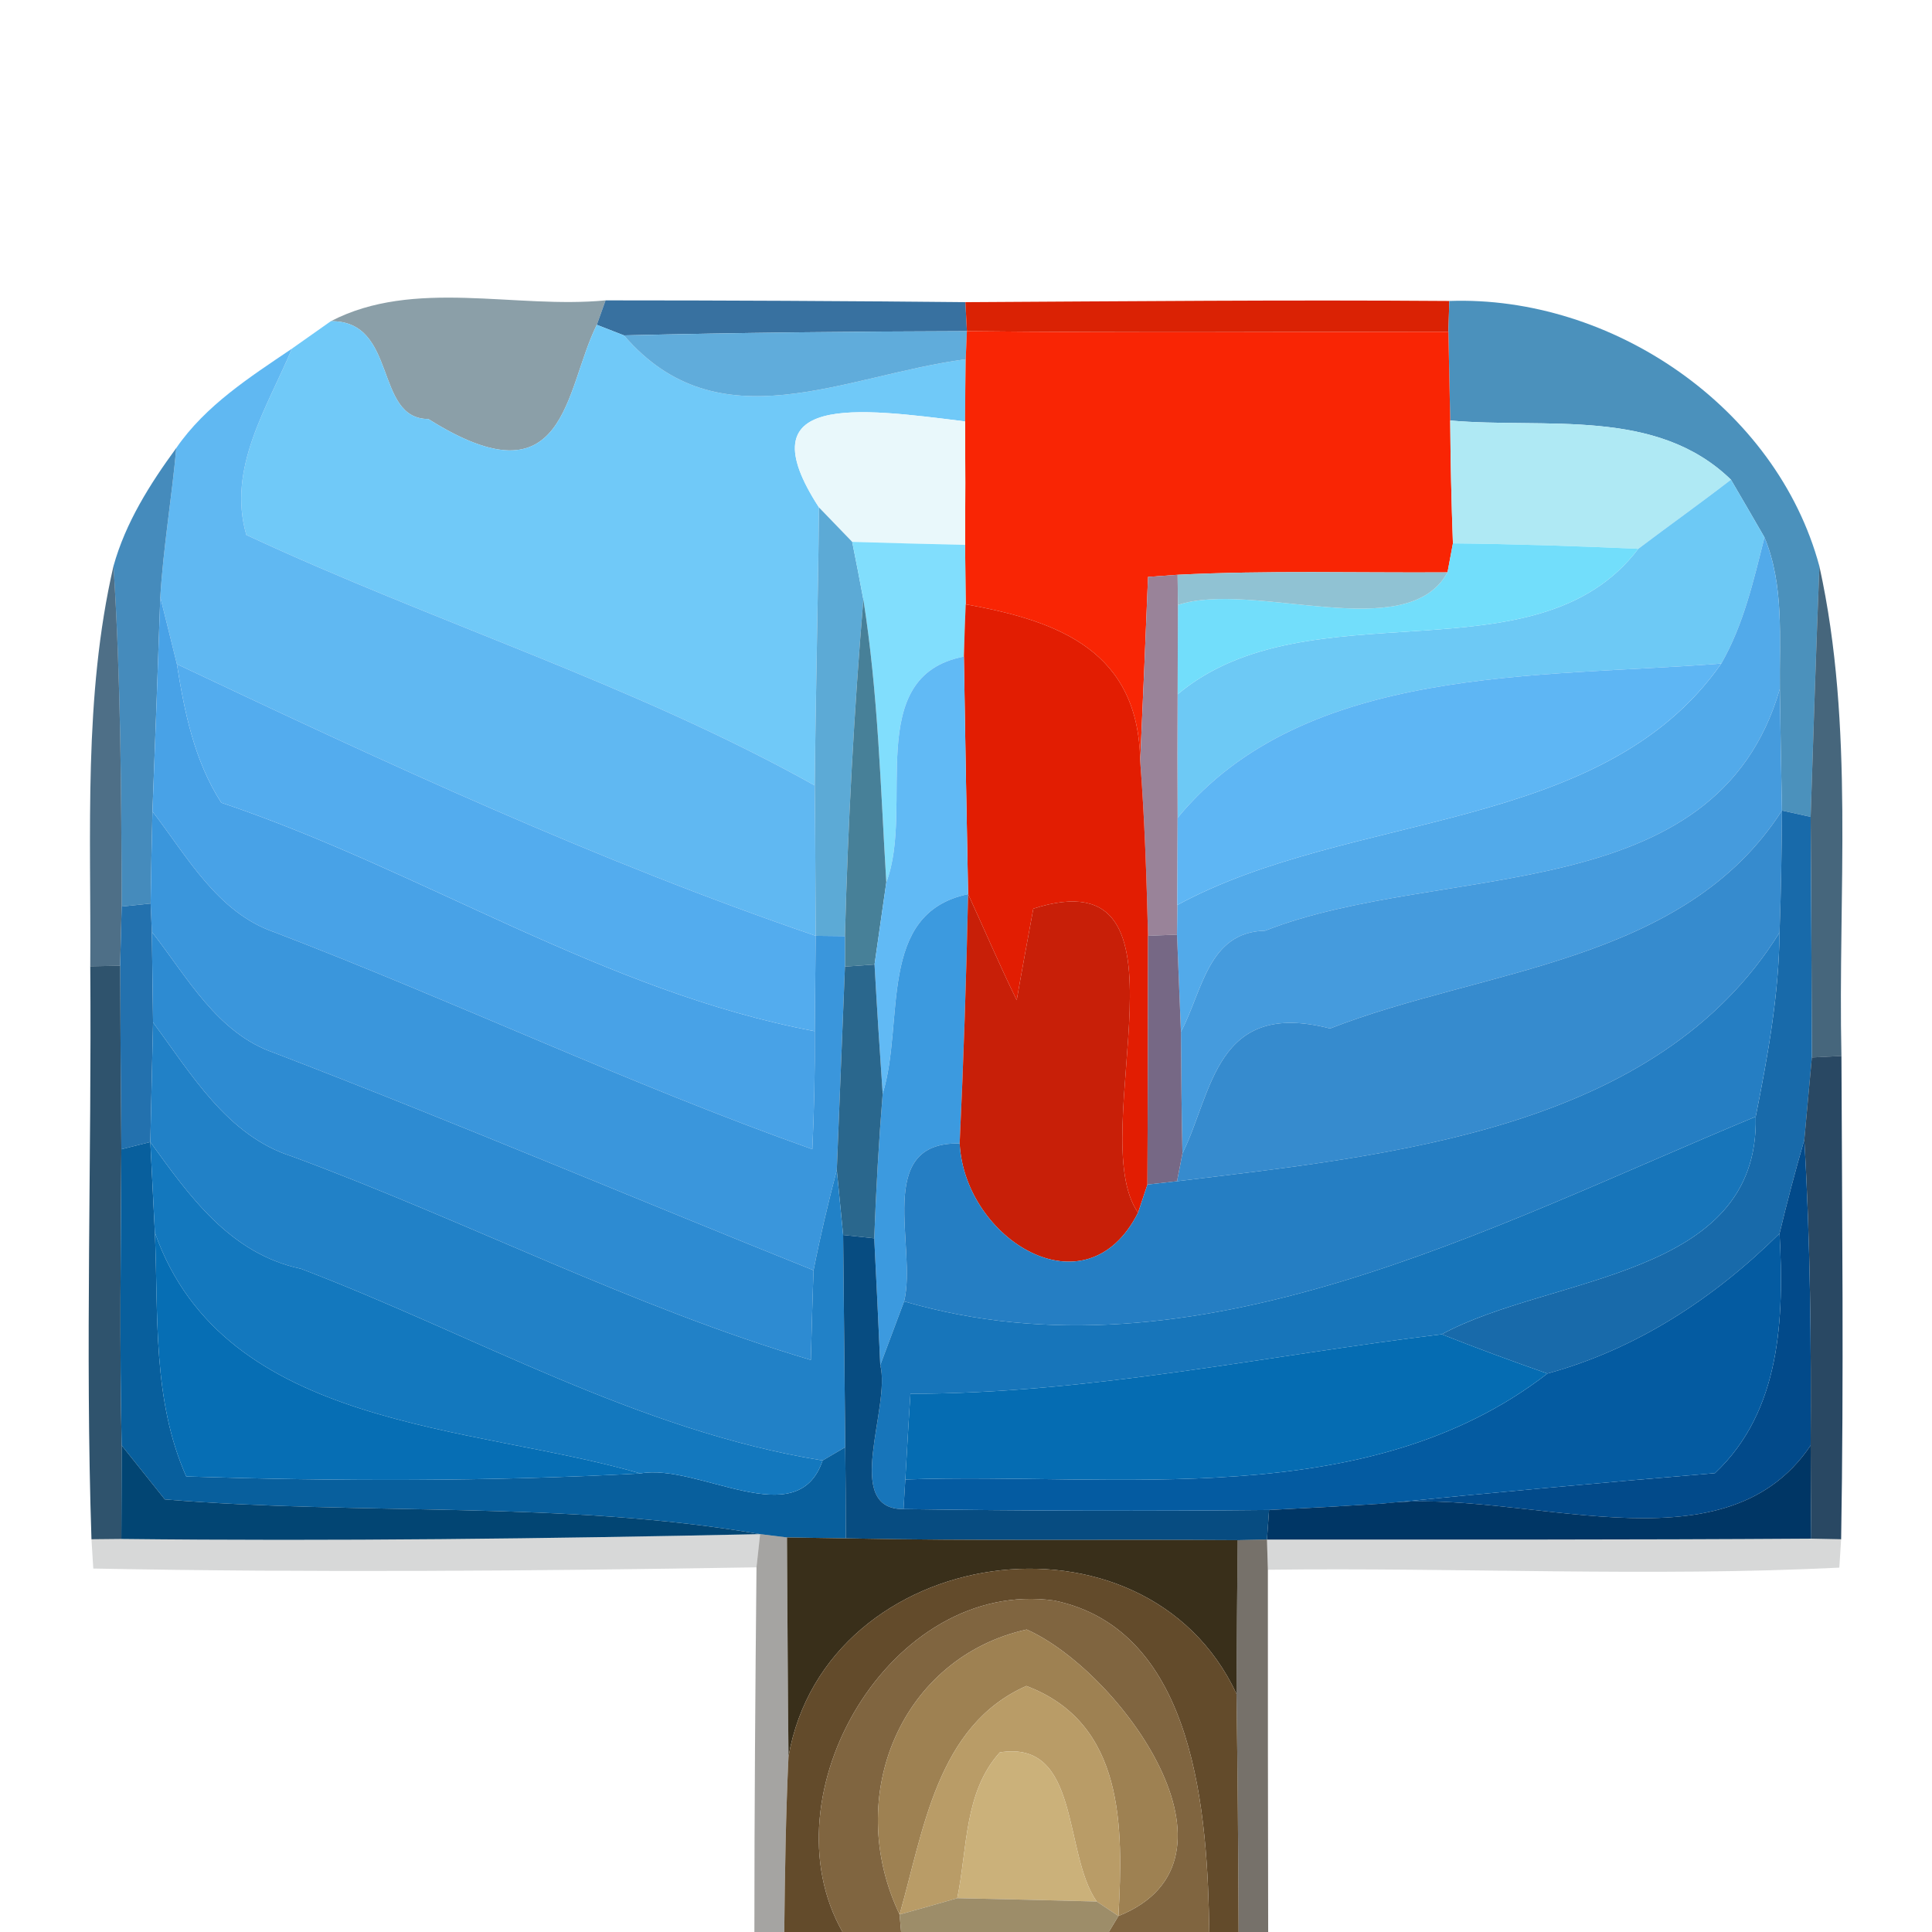 <?xml version="1.0" encoding="UTF-8" ?>
<!DOCTYPE svg PUBLIC "-//W3C//DTD SVG 1.1//EN" "http://www.w3.org/Graphics/SVG/1.1/DTD/svg11.dtd">
<svg width="64pt" height="64pt" viewBox="0 0 64 64" version="1.1" xmlns="http://www.w3.org/2000/svg">
<g id="#8b9fa8fb">
<path fill="#8b9fa8" opacity="1.00" d=" M 10.96 10.64 C 13.71 9.21 17.07 10.24 20.06 9.95 L 19.77 10.76 C 18.69 12.92 18.80 16.78 14.19 13.88 C 12.38 13.88 13.19 10.62 10.96 10.64 Z" />
</g>
<g id="#3871a0ff">
<path fill="#3871a0" opacity="1.00" d=" M 20.06 9.95 C 24.03 9.95 28.01 9.97 31.98 10.01 L 32.03 10.97 C 28.24 10.98 24.46 11.02 20.67 11.11 L 19.77 10.76 L 20.06 9.95 Z" />
</g>
<g id="#da2204ff">
<path fill="#da2204" opacity="1.00" d=" M 31.98 10.01 C 37.33 9.98 42.67 9.93 48.01 9.97 L 47.98 10.99 C 42.66 10.99 37.35 11.03 32.03 10.97 L 31.98 10.01 Z" />
</g>
<g id="#4b91bcfb">
<path fill="#4b91bc" opacity="1.00" d=" M 48.01 9.97 C 53.38 9.78 58.85 13.48 60.27 18.76 C 60.16 21.52 60.07 24.29 59.98 27.06 L 59.03 26.85 C 59.00 25.51 58.98 24.16 58.96 22.82 C 58.94 21.14 59.11 19.39 58.45 17.80 C 58.17 17.32 57.62 16.36 57.34 15.89 C 54.86 13.48 51.21 14.21 48.04 13.93 C 48.02 13.20 48.00 11.72 47.98 10.99 L 48.01 9.97 Z" />
</g>
<g id="#70c9f8ff">
<path fill="#70c9f8" opacity="1.00" d=" M 9.67 11.55 C 9.99 11.32 10.64 10.87 10.96 10.64 C 13.19 10.62 12.38 13.88 14.19 13.88 C 18.80 16.78 18.69 12.92 19.77 10.76 L 20.67 11.11 C 23.81 14.76 27.92 12.44 31.99 11.90 C 31.98 12.41 31.97 13.44 31.97 13.96 C 28.39 13.51 24.66 13.01 27.13 16.81 C 27.10 19.88 27.02 22.95 26.99 26.02 C 20.98 22.66 14.37 20.62 8.16 17.72 C 7.52 15.50 8.85 13.51 9.67 11.55 Z" />
</g>
<g id="#60acdbff">
<path fill="#60acdb" opacity="1.00" d=" M 20.67 11.11 C 24.46 11.02 28.24 10.98 32.03 10.97 L 31.99 11.90 C 27.92 12.44 23.81 14.76 20.67 11.11 Z" />
</g>
<g id="#f92504ff">
<path fill="#f92504" opacity="1.00" d=" M 32.03 10.97 C 37.35 11.03 42.66 10.99 47.98 10.99 C 48.00 11.72 48.02 13.20 48.04 13.93 C 48.05 15.29 48.08 16.65 48.13 18.00 L 47.95 18.96 C 44.96 18.98 41.98 18.89 39.01 19.04 L 38.03 19.11 C 37.97 20.64 37.84 23.69 37.77 25.21 C 37.72 21.60 35.12 20.57 31.99 20.02 C 31.98 19.53 31.98 18.54 31.97 18.05 C 31.98 16.68 31.98 15.32 31.97 13.96 C 31.97 13.44 31.98 12.41 31.99 11.90 L 32.03 10.97 Z" />
</g>
<g id="#60b8f2ff">
<path fill="#60b8f2" opacity="1.00" d=" M 5.84 14.84 C 6.81 13.43 8.28 12.49 9.67 11.55 C 8.85 13.51 7.52 15.50 8.16 17.72 C 14.37 20.62 20.98 22.66 26.99 26.02 C 27.01 27.68 27.01 29.34 27.02 31.00 C 19.76 28.52 12.79 25.28 5.86 22.00 C 5.72 21.44 5.45 20.33 5.31 19.78 C 5.41 18.12 5.69 16.49 5.84 14.84 Z" />
</g>
<g id="#e9f8fbff">
<path fill="#e9f8fb" opacity="1.00" d=" M 27.13 16.81 C 24.66 13.01 28.39 13.51 31.97 13.96 C 31.98 15.32 31.98 16.68 31.97 18.05 C 30.72 18.02 29.48 17.99 28.23 17.95 C 27.96 17.67 27.41 17.10 27.13 16.81 Z" />
</g>
<g id="#afe9f4ff">
<path fill="#afe9f4" opacity="1.00" d=" M 48.04 13.93 C 51.21 14.21 54.86 13.48 57.34 15.89 C 56.33 16.67 55.29 17.41 54.27 18.18 C 52.22 18.09 50.18 18.02 48.13 18.00 C 48.08 16.65 48.05 15.29 48.04 13.93 Z" />
</g>
<g id="#4289bbf9">
<path fill="#4289bb" opacity="0.98" d=" M 3.76 18.75 C 4.16 17.31 4.97 16.03 5.84 14.84 C 5.69 16.49 5.41 18.12 5.31 19.78 C 5.25 21.56 5.12 25.11 5.05 26.88 C 5.03 27.64 5.00 29.17 4.99 29.93 L 4.03 30.03 C 4.02 26.27 4.00 22.51 3.76 18.75 Z" />
</g>
<g id="#6dc9f5ff">
<path fill="#6dc9f5" opacity="1.00" d=" M 57.34 15.89 C 57.62 16.36 58.17 17.32 58.45 17.80 C 58.09 19.23 57.76 20.69 57.02 21.98 C 51.04 22.46 43.22 21.98 39.01 27.09 C 39.00 25.72 39.00 24.36 39.01 23.00 C 43.37 19.35 50.88 22.65 54.27 18.18 C 55.29 17.41 56.33 16.67 57.34 15.89 Z" />
</g>
<g id="#5caad6ff">
<path fill="#5caad6" opacity="1.00" d=" M 27.13 16.81 C 27.41 17.10 27.96 17.67 28.23 17.95 C 28.33 18.43 28.51 19.38 28.60 19.86 C 28.29 23.57 28.09 27.29 27.99 31.01 L 27.02 31.00 C 27.01 29.34 27.01 27.68 26.99 26.02 C 27.02 22.95 27.10 19.88 27.13 16.81 Z" />
</g>
<g id="#81defdff">
<path fill="#81defd" opacity="1.00" d=" M 28.23 17.95 C 29.48 17.99 30.72 18.02 31.97 18.05 C 31.98 18.54 31.98 19.53 31.99 20.02 C 31.97 20.45 31.94 21.32 31.93 21.75 C 28.56 22.40 30.31 26.73 29.36 29.23 C 29.17 26.10 29.09 22.96 28.60 19.86 C 28.51 19.38 28.33 18.43 28.23 17.95 Z" />
</g>
<g id="#72defbff">
<path fill="#72defb" opacity="1.00" d=" M 48.13 18.00 C 50.18 18.02 52.22 18.09 54.27 18.18 C 50.88 22.65 43.37 19.35 39.01 23.00 C 39.01 22.26 39.02 20.78 39.02 20.04 C 41.52 19.21 46.61 21.41 47.95 18.96 L 48.13 18.00 Z" />
</g>
<g id="#52aaeaff">
<path fill="#52aaea" opacity="1.00" d=" M 58.45 17.80 C 59.11 19.39 58.94 21.14 58.96 22.82 C 56.84 30.15 47.74 28.54 41.91 30.83 C 40.01 30.87 39.83 32.85 39.12 34.18 C 39.09 33.37 39.02 31.76 38.99 30.96 L 39.00 29.98 C 44.77 26.85 53.08 27.62 57.02 21.98 C 57.76 20.69 58.09 19.23 58.45 17.80 Z" />
</g>
<g id="#204a68ca">
<path fill="#204a68" opacity="0.79" d=" M 2.99 32.01 C 3.02 27.58 2.76 23.08 3.76 18.75 C 4.00 22.51 4.02 26.27 4.03 30.03 C 4.02 30.52 3.99 31.50 3.98 31.99 L 2.99 32.01 Z" />
</g>
<g id="#998399ff">
<path fill="#998399" opacity="1.00" d=" M 38.03 19.11 L 39.01 19.04 L 39.02 20.04 C 39.02 20.78 39.01 22.26 39.01 23.00 C 39.00 24.36 39.00 25.72 39.01 27.09 C 39.01 27.81 39.00 29.26 39.00 29.98 L 38.99 30.96 L 38.03 31.00 C 37.98 29.07 37.92 27.14 37.77 25.21 C 37.84 23.69 37.97 20.64 38.03 19.11 Z" />
</g>
<g id="#90c2d3ff">
<path fill="#90c2d3" opacity="1.00" d=" M 39.01 19.04 C 41.98 18.89 44.96 18.98 47.95 18.96 C 46.61 21.41 41.52 19.21 39.02 20.04 L 39.01 19.04 Z" />
</g>
<g id="#18405bcc">
<path fill="#18405b" opacity="0.80" d=" M 60.27 18.76 C 61.44 24.07 60.88 29.58 61.00 34.98 L 60.02 35.03 C 60.01 32.37 60.00 29.72 59.98 27.06 C 60.07 24.29 60.16 21.52 60.27 18.76 Z" />
</g>
<g id="#48a2e7ff">
<path fill="#48a2e7" opacity="1.00" d=" M 5.31 19.78 C 5.45 20.33 5.72 21.44 5.86 22.00 C 6.11 23.59 6.44 25.21 7.33 26.59 C 13.99 28.83 20.02 32.85 26.99 34.16 C 27.00 35.46 26.97 36.77 26.91 38.07 C 20.87 35.93 15.07 33.17 9.09 30.88 C 7.20 30.23 6.20 28.37 5.05 26.88 C 5.12 25.11 5.25 21.56 5.31 19.78 Z" />
</g>
<g id="#478098fe">
<path fill="#478098" opacity="1.00" d=" M 27.99 31.01 C 28.09 27.29 28.29 23.57 28.60 19.86 C 29.09 22.96 29.17 26.10 29.36 29.23 C 29.26 29.91 29.07 31.27 28.97 31.95 L 27.99 32.02 L 27.99 31.01 Z" />
</g>
<g id="#e21d02ff">
<path fill="#e21d02" opacity="1.00" d=" M 31.99 20.02 C 35.12 20.57 37.72 21.60 37.77 25.21 C 37.92 27.14 37.98 29.07 38.03 31.00 C 38.03 33.75 38.02 36.50 38.01 39.24 L 37.70 40.17 C 35.86 37.57 39.95 28.27 34.23 30.10 C 34.09 30.86 33.81 32.37 33.68 33.13 C 33.11 31.97 32.61 30.79 32.07 29.62 C 32.02 27.00 31.97 24.38 31.93 21.75 C 31.94 21.32 31.97 20.45 31.99 20.02 Z" />
</g>
<g id="#53aceeff">
<path fill="#53acee" opacity="1.00" d=" M 5.86 22.00 C 12.79 25.28 19.76 28.52 27.02 31.00 C 27.01 31.79 27.00 33.37 26.99 34.16 C 20.02 32.85 13.99 28.83 7.33 26.59 C 6.44 25.21 6.11 23.59 5.86 22.00 Z" />
</g>
<g id="#61baf5ff">
<path fill="#61baf5" opacity="1.00" d=" M 29.36 29.23 C 30.31 26.73 28.56 22.40 31.93 21.75 C 31.97 24.38 32.02 27.00 32.07 29.62 C 29.03 30.25 29.98 33.85 29.24 36.23 C 29.14 34.80 29.05 33.38 28.97 31.95 C 29.07 31.27 29.26 29.91 29.36 29.23 Z" />
</g>
<g id="#5eb6f4ff">
<path fill="#5eb6f4" opacity="1.00" d=" M 39.01 27.09 C 43.22 21.98 51.04 22.46 57.02 21.98 C 53.08 27.62 44.77 26.85 39.00 29.98 C 39.00 29.26 39.01 27.81 39.01 27.09 Z" />
</g>
<g id="#459bddff">
<path fill="#459bdd" opacity="1.00" d=" M 41.91 30.83 C 47.74 28.54 56.84 30.15 58.96 22.82 C 58.98 24.16 59.00 25.51 59.03 26.85 C 55.79 31.91 49.15 32.08 44.06 34.07 C 40.26 33.09 40.17 36.19 39.17 38.21 C 39.14 36.87 39.13 35.52 39.12 34.18 C 39.83 32.85 40.01 30.87 41.91 30.83 Z" />
</g>
<g id="#3a96dcff">
<path fill="#3a96dc" opacity="1.00" d=" M 5.05 26.88 C 6.20 28.37 7.20 30.23 9.09 30.88 C 15.07 33.17 20.87 35.93 26.91 38.07 C 26.97 36.77 27.00 35.46 26.99 34.16 C 27.00 33.37 27.01 31.79 27.02 31.00 L 27.99 31.01 L 27.99 32.02 C 27.92 33.71 27.79 37.07 27.72 38.76 C 27.43 39.86 27.17 40.96 26.95 42.08 C 20.99 39.69 15.08 37.18 9.09 34.88 C 7.19 34.23 6.20 32.36 5.03 30.87 L 4.99 29.93 C 5.00 29.17 5.03 27.64 5.05 26.88 Z" />
</g>
<g id="#368bceff">
<path fill="#368bce" opacity="1.00" d=" M 44.06 34.07 C 49.15 32.08 55.79 31.91 59.03 26.85 C 59.02 28.20 59.00 29.54 58.95 30.89 C 54.87 37.45 46.05 38.27 38.99 39.13 L 39.17 38.21 C 40.17 36.19 40.26 33.09 44.06 34.07 Z" />
</g>
<g id="#186aaaff">
<path fill="#186aaa" opacity="1.00" d=" M 59.03 26.85 L 59.98 27.06 C 60.00 29.72 60.01 32.37 60.02 35.03 C 59.96 35.71 59.83 37.08 59.77 37.76 C 59.47 38.79 59.20 39.82 58.95 40.86 C 56.79 43.00 54.22 44.69 51.26 45.50 C 50.09 45.09 48.92 44.66 47.76 44.20 C 51.36 42.24 58.29 42.36 58.16 36.99 C 58.56 34.98 58.93 32.95 58.95 30.89 C 59.00 29.54 59.02 28.20 59.03 26.85 Z" />
</g>
<g id="#2371aeff">
<path fill="#2371ae" opacity="1.00" d=" M 4.03 30.03 L 4.99 29.93 L 5.03 30.87 C 5.04 31.62 5.06 33.12 5.07 33.87 C 5.04 35.19 5.01 36.51 4.98 37.83 L 4.02 38.07 C 4.00 36.04 3.99 34.02 3.98 31.99 C 3.99 31.50 4.02 30.52 4.03 30.03 Z" />
</g>
<g id="#3c9adfff">
<path fill="#3c9adf" opacity="1.00" d=" M 29.24 36.23 C 29.98 33.85 29.03 30.25 32.07 29.62 C 32.01 32.38 31.92 35.13 31.79 37.88 C 28.93 37.81 30.39 41.32 29.95 43.11 C 29.75 43.64 29.36 44.69 29.16 45.22 C 29.10 43.82 29.03 42.42 28.96 41.02 C 29.02 39.42 29.11 37.82 29.24 36.23 Z" />
</g>
<g id="#c81f08ff">
<path fill="#c81f08" opacity="1.00" d=" M 32.07 29.62 C 32.61 30.79 33.11 31.97 33.68 33.13 C 33.81 32.37 34.09 30.86 34.23 30.10 C 39.95 28.27 35.86 37.57 37.70 40.17 C 35.98 43.58 31.95 41.04 31.79 37.88 C 31.92 35.13 32.01 32.38 32.07 29.62 Z" />
</g>
<g id="#2d8bd2ff">
<path fill="#2d8bd2" opacity="1.00" d=" M 5.03 30.87 C 6.20 32.36 7.19 34.23 9.09 34.88 C 15.08 37.18 20.99 39.69 26.95 42.08 C 26.92 42.82 26.88 44.31 26.86 45.05 C 20.96 43.30 15.45 40.44 9.68 38.31 C 7.53 37.63 6.34 35.58 5.07 33.87 C 5.06 33.12 5.04 31.62 5.03 30.87 Z" />
</g>
<g id="#766885ff">
<path fill="#766885" opacity="1.00" d=" M 38.03 31.00 L 38.99 30.96 C 39.02 31.76 39.09 33.37 39.12 34.18 C 39.13 35.52 39.14 36.87 39.17 38.21 L 38.99 39.13 L 38.01 39.24 C 38.02 36.50 38.03 33.75 38.03 31.00 Z" />
</g>
<g id="#257ec3ff">
<path fill="#257ec3" opacity="1.00" d=" M 38.99 39.13 C 46.05 38.27 54.87 37.45 58.95 30.89 C 58.93 32.95 58.56 34.98 58.16 36.99 C 49.35 40.64 39.58 45.92 29.95 43.11 C 30.39 41.32 28.93 37.81 31.79 37.88 C 31.95 41.04 35.98 43.58 37.70 40.17 L 38.01 39.24 L 38.99 39.13 Z" />
</g>
<g id="#093353d5">
<path fill="#093353" opacity="0.84" d=" M 2.99 32.01 L 3.98 31.99 C 3.99 34.02 4.00 36.04 4.02 38.07 C 4.00 41.34 3.96 44.61 4.03 47.88 C 4.03 48.66 4.02 50.21 4.02 50.98 L 3.03 50.99 C 2.82 44.67 3.04 38.33 2.99 32.01 Z" />
</g>
<g id="#2a678dff">
<path fill="#2a678d" opacity="1.00" d=" M 27.99 32.02 L 28.97 31.95 C 29.05 33.38 29.14 34.80 29.24 36.23 C 29.11 37.82 29.02 39.42 28.96 41.02 L 27.93 40.91 C 27.88 40.37 27.77 39.30 27.72 38.76 C 27.79 37.07 27.92 33.71 27.99 32.02 Z" />
</g>
<g id="#2181c7ff">
<path fill="#2181c7" opacity="1.00" d=" M 5.07 33.87 C 6.34 35.58 7.53 37.63 9.68 38.31 C 15.45 40.44 20.96 43.30 26.86 45.05 C 26.88 44.31 26.92 42.82 26.95 42.08 C 27.17 40.96 27.43 39.86 27.72 38.76 C 27.77 39.30 27.88 40.37 27.93 40.91 C 27.95 42.67 27.98 46.18 28.00 47.94 L 27.25 48.38 C 21.14 47.40 15.69 44.21 9.97 42.03 C 7.62 41.53 6.28 39.63 4.98 37.83 C 5.01 36.51 5.04 35.19 5.07 33.87 Z" />
</g>
<g id="#022747d6">
<path fill="#022747" opacity="0.84" d=" M 60.02 35.03 L 61.00 34.98 C 61.02 40.32 61.08 45.65 60.99 50.99 L 60.00 50.97 C 59.99 50.20 59.98 48.66 59.98 47.88 C 60.00 44.51 59.97 41.13 59.77 37.76 C 59.83 37.08 59.96 35.71 60.02 35.03 Z" />
</g>
<g id="#1775baff">
<path fill="#1775ba" opacity="1.00" d=" M 29.95 43.11 C 39.58 45.92 49.35 40.64 58.16 36.99 C 58.29 42.36 51.36 42.24 47.76 44.20 C 41.90 44.91 36.10 46.17 30.16 46.17 C 30.11 46.88 30.03 48.30 29.99 49.01 L 29.93 49.99 C 27.89 50.01 29.52 46.62 29.16 45.22 C 29.36 44.69 29.75 43.64 29.95 43.11 Z" />
</g>
<g id="#085f9dff">
<path fill="#085f9d" opacity="1.00" d=" M 4.02 38.07 L 4.98 37.83 C 5.02 38.58 5.09 40.08 5.13 40.83 C 5.25 43.55 5.04 46.37 6.17 48.91 C 11.18 49.07 16.20 49.08 21.21 48.81 C 23.13 48.46 26.42 50.85 27.25 48.38 L 28.00 47.94 C 28.01 48.69 28.02 50.21 28.02 50.96 C 27.53 50.95 26.56 50.94 26.07 50.93 L 25.18 50.82 C 18.66 49.70 12.02 50.21 5.46 49.67 C 5.10 49.22 4.39 48.33 4.03 47.88 C 3.96 44.61 4.00 41.34 4.02 38.07 Z" />
</g>
<g id="#1378beff">
<path fill="#1378be" opacity="1.00" d=" M 4.98 37.83 C 6.28 39.63 7.62 41.53 9.97 42.03 C 15.69 44.21 21.14 47.40 27.25 48.38 C 26.42 50.85 23.13 48.46 21.21 48.81 C 15.66 47.19 7.43 47.37 5.13 40.83 C 5.09 40.08 5.02 38.58 4.98 37.83 Z" />
</g>
<g id="#024a8aff">
<path fill="#024a8a" opacity="1.00" d=" M 58.95 40.86 C 59.20 39.82 59.47 38.79 59.77 37.76 C 59.97 41.13 60.00 44.51 59.98 47.88 C 57.05 52.24 50.38 49.24 45.79 49.81 C 49.46 49.44 53.13 49.11 56.81 48.80 C 59.00 46.74 59.10 43.66 58.95 40.86 Z" />
</g>
<g id="#066eb4ff">
<path fill="#066eb4" opacity="1.00" d=" M 5.13 40.83 C 7.43 47.37 15.66 47.19 21.21 48.81 C 16.20 49.08 11.18 49.07 6.17 48.91 C 5.04 46.37 5.25 43.55 5.13 40.83 Z" />
</g>
<g id="#074c81ff">
<path fill="#074c81" opacity="1.00" d=" M 27.93 40.91 L 28.96 41.02 C 29.03 42.42 29.10 43.82 29.16 45.22 C 29.52 46.62 27.89 50.01 29.93 49.99 C 33.97 50.05 38.00 50.06 42.04 50.02 L 41.97 51.00 L 41.00 51.02 C 36.67 50.99 32.35 51.05 28.02 50.96 C 28.02 50.21 28.01 48.69 28.00 47.94 C 27.98 46.18 27.95 42.67 27.93 40.91 Z" />
</g>
<g id="#045ba1ff">
<path fill="#045ba1" opacity="1.00" d=" M 51.26 45.50 C 54.22 44.69 56.79 43.00 58.95 40.86 C 59.10 43.66 59.00 46.74 56.81 48.80 C 53.13 49.11 49.46 49.44 45.79 49.81 C 44.54 49.89 43.29 49.96 42.04 50.02 C 38.00 50.06 33.97 50.05 29.93 49.99 L 29.99 49.01 C 36.99 48.76 45.26 50.14 51.26 45.50 Z" />
</g>
<g id="#056cb2ff">
<path fill="#056cb2" opacity="1.00" d=" M 30.16 46.17 C 36.10 46.17 41.90 44.91 47.76 44.20 C 48.92 44.66 50.09 45.09 51.26 45.50 C 45.26 50.14 36.99 48.76 29.99 49.01 C 30.03 48.30 30.11 46.88 30.16 46.17 Z" />
</g>
<g id="#024573ff">
<path fill="#024573" opacity="1.00" d=" M 4.03 47.88 C 4.39 48.33 5.10 49.22 5.46 49.67 C 12.02 50.21 18.66 49.70 25.18 50.82 C 18.12 50.97 11.07 51.06 4.02 50.98 C 4.02 50.21 4.03 48.66 4.03 47.88 Z" />
</g>
<g id="#003665ff">
<path fill="#003665" opacity="1.00" d=" M 45.79 49.81 C 50.38 49.24 57.05 52.24 59.98 47.88 C 59.98 48.66 59.99 50.20 60.00 50.97 C 53.99 51.01 47.98 51.00 41.97 51.00 L 42.04 50.02 C 43.29 49.96 44.54 49.89 45.79 49.81 Z" />
</g>
<g id="#00070c2a">
<path fill="#00070c" opacity="0.16" d=" M 3.03 50.99 L 4.02 50.98 C 11.07 51.06 18.12 50.97 25.18 50.82 L 25.06 51.92 C 17.74 52.04 10.41 52.10 3.09 51.96 L 3.03 50.99 Z" />
<path fill="#00070c" opacity="0.16" d=" M 41.97 51.00 C 47.98 51.00 53.99 51.01 60.00 50.97 L 60.99 50.99 L 60.93 51.93 C 54.63 52.24 48.31 51.92 42.00 52.00 L 41.97 51.00 Z" />
</g>
<g id="#14100b62">
<path fill="#14100b" opacity="0.38" d=" M 25.18 50.82 L 26.07 50.93 C 26.08 52.74 26.10 56.37 26.12 58.19 C 26.03 60.12 26.00 62.06 25.98 64.00 L 24.99 64.00 C 24.99 59.97 25.02 55.95 25.06 51.92 L 25.18 50.82 Z" />
</g>
<g id="#392f1aff">
<path fill="#392f1a" opacity="1.00" d=" M 26.07 50.93 C 26.56 50.94 27.53 50.95 28.02 50.96 C 32.35 51.05 36.67 50.99 41.00 51.02 C 40.98 52.72 40.97 54.42 40.96 56.11 C 37.92 49.60 27.36 51.11 26.12 58.19 C 26.10 56.37 26.08 52.74 26.07 50.93 Z" />
</g>
<g id="#231a109d">
<path fill="#231a10" opacity="0.62" d=" M 41.00 51.02 L 41.97 51.00 L 42.00 52.00 C 42.00 56.00 42.00 60.00 42.01 64.00 L 41.03 64.00 C 41.02 61.37 41.00 58.74 40.96 56.11 C 40.97 54.42 40.98 52.72 41.00 51.02 Z" />
</g>
<g id="#634b2bff">
<path fill="#634b2b" opacity="1.00" d=" M 26.12 58.19 C 27.36 51.11 37.92 49.60 40.96 56.11 C 41.00 58.74 41.02 61.37 41.03 64.00 L 40.06 64.00 C 40.00 60.23 39.66 54.00 34.92 53.02 C 29.51 52.27 25.32 59.45 27.91 64.00 L 25.98 64.00 C 26.00 62.06 26.03 60.12 26.12 58.19 Z" />
</g>
<g id="#806540fd">
<path fill="#806540" opacity="1.00" d=" M 27.91 64.00 C 25.32 59.45 29.51 52.27 34.92 53.02 C 39.66 54.00 40.00 60.23 40.06 64.00 L 36.73 64.00 L 37.05 63.47 C 41.67 61.62 37.09 55.35 34.01 53.98 C 29.87 54.90 27.92 59.48 29.80 63.42 L 29.85 64.00 L 27.91 64.00 Z" />
</g>
<g id="#9e8152ff">
<path fill="#9e8152" opacity="1.00" d=" M 29.80 63.42 C 27.92 59.48 29.87 54.90 34.01 53.98 C 37.09 55.35 41.67 61.62 37.05 63.47 C 37.21 60.53 37.26 57.08 34.00 55.85 C 31.03 57.16 30.59 60.66 29.80 63.42 Z" />
</g>
<g id="#b99c67ff">
<path fill="#b99c67" opacity="1.00" d=" M 29.80 63.42 C 30.59 60.66 31.03 57.16 34.00 55.85 C 37.26 57.08 37.21 60.53 37.05 63.47 L 36.33 62.99 C 35.21 61.39 35.80 57.62 33.12 58.05 C 31.93 59.37 32.05 61.24 31.71 62.88 C 31.23 63.02 30.28 63.29 29.80 63.42 Z" />
</g>
<g id="#cbb17aff">
<path fill="#cbb17a" opacity="1.00" d=" M 33.12 58.05 C 35.80 57.62 35.21 61.39 36.33 62.99 C 34.79 62.95 33.25 62.91 31.71 62.88 C 32.05 61.24 31.93 59.37 33.12 58.05 Z" />
</g>
<g id="#96855fed">
<path fill="#96855f" opacity="0.93" d=" M 29.80 63.42 C 30.28 63.29 31.23 63.02 31.71 62.88 C 33.25 62.91 34.79 62.95 36.33 62.99 L 37.05 63.47 L 36.73 64.00 L 29.85 64.00 L 29.80 63.42 Z" />
</g>
</svg>
